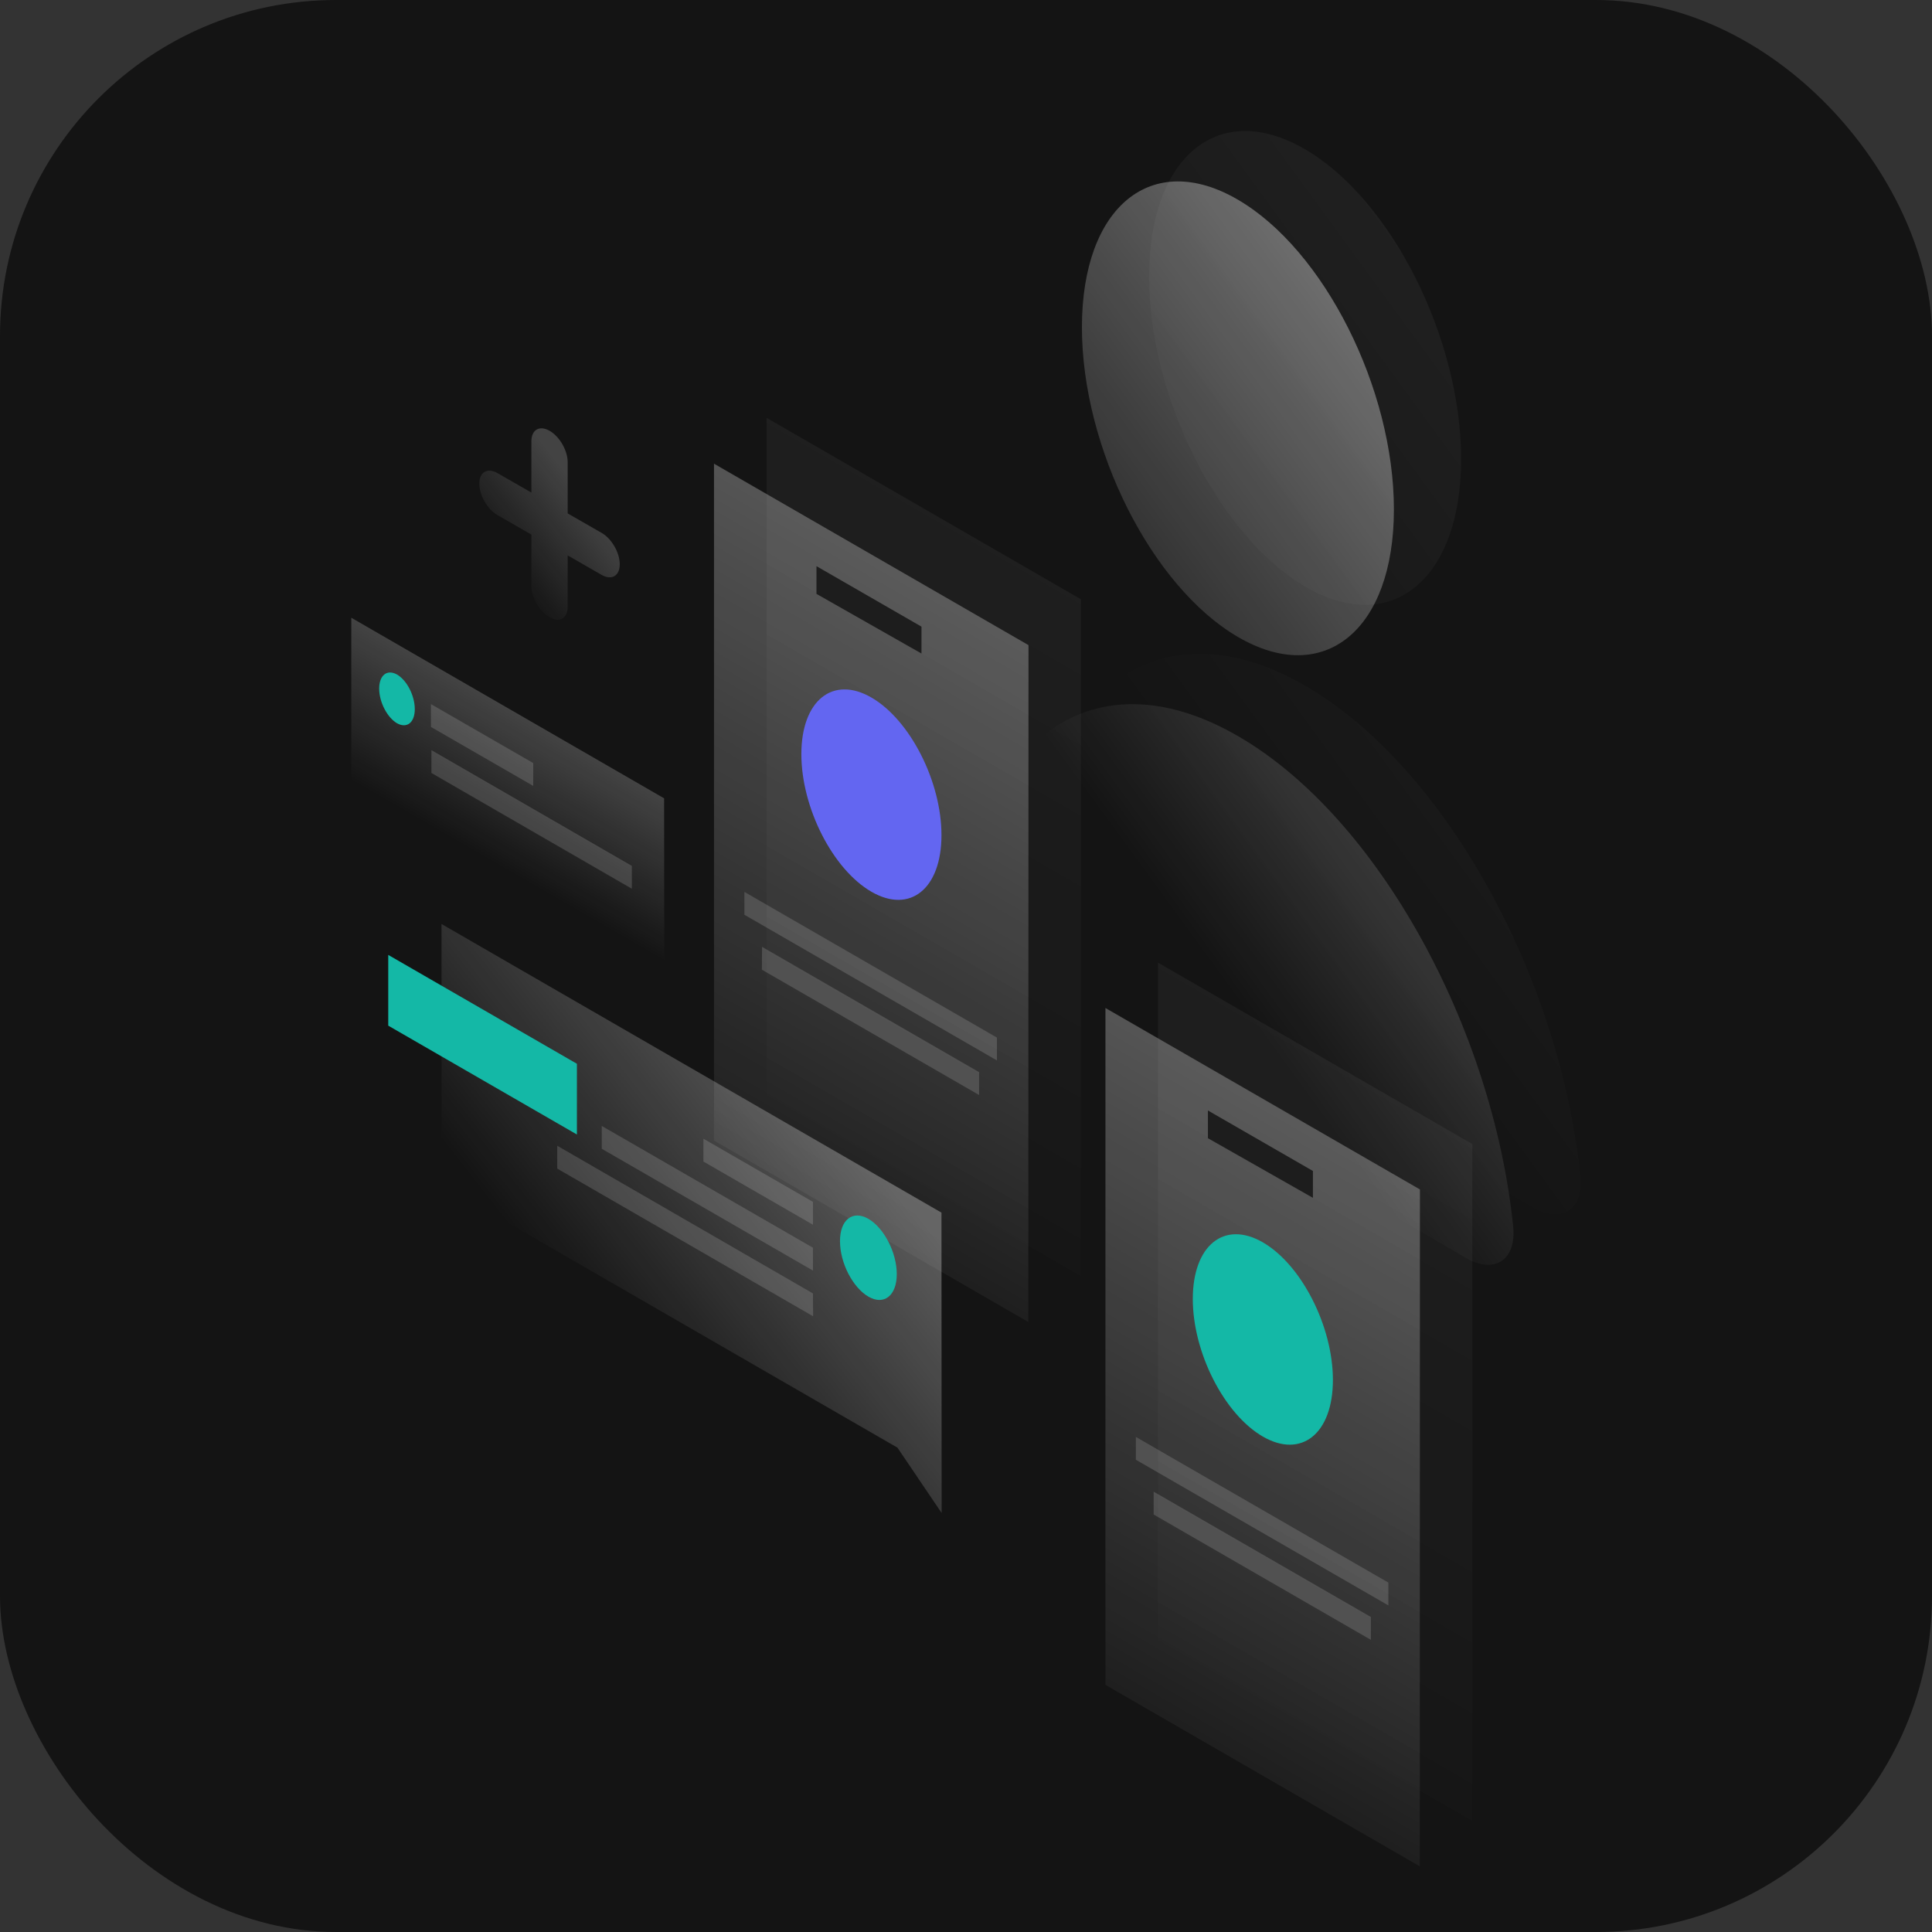 <svg width="1150" height="1150" viewBox="0 0 1150 1150" fill="none" xmlns="http://www.w3.org/2000/svg">
<rect x="0" y="0" width="1150" height="1150" fill="#333333" stroke="none"/>
<rect width="1150" height="1150" rx="200" fill="#141414"/>
<path opacity="0.5" d="M737.5 438.5C654.8 390.2 586.4 435.4 574.3 539.5C572.2 557.6 585.9 581.4 602.5 591.1L872.4 748.7C889 758.4 902.7 750.6 900.7 730.1C888.6 611.8 820.2 486.7 737.5 438.5Z" fill="url(#paint0_linear_287_1422)"/>
<path opacity="0.5" d="M829.7 303.2C829.7 375.1 788.1 409.1 736.8 379.1C685.6 349.2 644 266.7 644 194.8C644 122.9 685.6 88.9 736.9 118.9C788.2 148.8 829.7 231.4 829.7 303.2Z" fill="url(#paint1_linear_287_1422)"/>
<path opacity="0.07" d="M777.5 408.5C694.8 360.2 626.4 405.4 614.3 509.5C612.2 527.6 625.9 551.4 642.5 561.1L912.4 718.7C929 728.4 942.7 720.6 940.7 700.1C928.6 581.8 860.2 456.7 777.5 408.5Z" fill="url(#paint2_linear_287_1422)"/>
<path opacity="0.07" d="M869.7 273.2C869.7 345.1 828.1 379.1 776.8 349.1C725.6 319.2 684 236.7 684 164.8C684 92.9 725.6 58.9 776.9 88.9C828.2 118.8 869.7 201.4 869.7 273.2Z" fill="url(#paint3_linear_287_1422)"/>
<path opacity="0.2" d="M395.3 475.2L209.1 367.7V464.7L395.4 572.2L395.3 475.2Z" fill="url(#paint4_linear_287_1422)"/>
<path d="M246.9 422.1C246.9 430.1 242.2 433.8 236.3 430.5C230.5 427.1 225.7 417.9 225.7 409.9C225.7 401.9 230.4 398.2 236.3 401.5C242.2 404.9 246.9 414.1 246.9 422.1Z" fill="#14B8A6"/>
<path opacity="0.15" d="M256.5 419.1L317.4 454.2V467.8L256.5 432.7V419.1Z" fill="white"/>
<path opacity="0.15" d="M256.8 446.5L376.1 515.4V529L256.8 460.1V446.5Z" fill="white"/>
<path opacity="0.05" d="M689.3 573L876.4 681V1083.9L689.3 976V573Z" fill="url(#paint5_linear_287_1422)"/>
<path opacity="0.3" d="M845.2 708L658 600V1002.9L845.1 1110.9L845.2 708ZM719 661L781.5 697V713L719 677.5V661Z" fill="url(#paint6_linear_287_1422)"/>
<path opacity="0.15" d="M676.1 855.3L826.4 942V955.6L676.1 868.9V855.3Z" fill="white"/>
<path opacity="0.15" d="M686.7 887.9L816 962.5V976.1L686.7 901.5V887.9Z" fill="white"/>
<path d="M793.4 821.4C793.4 789.5 774.7 752.8 751.7 739.5C728.7 726.2 710 741.3 710 773.2C710 805.1 728.7 841.8 751.7 855.1C774.7 868.4 793.4 853.3 793.4 821.4Z" fill="#14B8A6"/>
<path opacity="0.05" d="M456.3 248.7L643.4 356.7V759.6L456.3 651.6V248.7Z" fill="url(#paint7_linear_287_1422)"/>
<path opacity="0.3" d="M612.2 384L425 276V678.9L612.1 786.9L612.2 384ZM486 337L548.5 373V389L486 353.5V337Z" fill="url(#paint8_linear_287_1422)"/>
<path opacity="0.15" d="M443.1 530.9L593.4 617.6V631.2L443.1 544.5V530.9Z" fill="white"/>
<path opacity="0.15" d="M453.6 563.6L582.8 638.2V651.8L453.5 577.2L453.6 563.6Z" fill="white"/>
<path d="M560.4 497.1C560.4 465.2 541.7 428.5 518.7 415.2C495.7 401.9 477 417 477 448.9C477 480.8 495.7 517.5 518.7 530.8C541.7 544.1 560.4 529 560.4 497.1Z" fill="#6366F1"/>
<path opacity="0.3" d="M560.4 721.8L262.8 550L262.9 705.1L534.2 861.7L560.5 900.6L560.4 721.8Z" fill="url(#paint9_linear_287_1422)"/>
<path d="M231.1 610.5V568.4L343.4 633.2V675.3L231.1 610.5Z" fill="#14B8A6"/>
<path opacity="0.15" d="M483.9 715.4L418.7 677.8V691.4L483.9 729V715.4Z" fill="white"/>
<path opacity="0.15" d="M483.9 742.7L358.2 670.2V683.8L483.9 756.3V742.7Z" fill="white"/>
<path opacity="0.15" d="M483.9 769.9L331.7 682V695.6L484 783.5L483.9 769.9Z" fill="white"/>
<path d="M500 738.9C500 751.7 507.6 766.4 516.9 771.8C526.2 777.2 533.8 771.2 533.8 758.4C533.8 745.6 526.2 730.9 516.9 725.5C507.5 720.1 499.9 726.1 500 738.9Z" fill="#14B8A6"/>
<path opacity="0.2" d="M327.1 256.4C333.1 259.8 337.9 268.2 337.9 275.1V305.6L358.1 317.2C364.1 320.6 368.9 329 368.9 335.9C368.9 342.8 364.1 345.6 358.1 342.2L337.9 330.6V361.1C337.9 368 333.1 370.8 327.1 367.4C321.1 364 316.3 355.6 316.3 348.7V318.2L296.1 306.6C290.1 303.2 285.3 294.8 285.3 287.9C285.3 281 290.1 278.2 296.1 281.6L316.3 293.2V262.7C316.3 255.8 321.1 253 327.1 256.4Z" fill="url(#paint10_linear_287_1422)"/>
<defs>
<linearGradient id="paint0_linear_287_1422" x1="1078.74" y1="359.718" x2="742.813" y2="604.764" gradientUnits="userSpaceOnUse">
<stop stop-color="white"/>
<stop offset="1" stop-color="white" stop-opacity="0"/>
</linearGradient>
<linearGradient id="paint1_linear_287_1422" x1="907.545" y1="124.499" x2="571.622" y2="369.545" gradientUnits="userSpaceOnUse">
<stop stop-color="white"/>
<stop offset="1" stop-color="white" stop-opacity="0"/>
</linearGradient>
<linearGradient id="paint2_linear_287_1422" x1="1118.74" y1="329.718" x2="782.814" y2="574.764" gradientUnits="userSpaceOnUse">
<stop stop-color="white"/>
<stop offset="1" stop-color="white" stop-opacity="0"/>
</linearGradient>
<linearGradient id="paint3_linear_287_1422" x1="947.545" y1="94.499" x2="611.622" y2="339.545" gradientUnits="userSpaceOnUse">
<stop stop-color="white"/>
<stop offset="1" stop-color="white" stop-opacity="0"/>
</linearGradient>
<linearGradient id="paint4_linear_287_1422" x1="323.215" y1="433.592" x2="281.204" y2="506.377" gradientUnits="userSpaceOnUse">
<stop stop-color="white"/>
<stop offset="1" stop-color="white" stop-opacity="0"/>
</linearGradient>
<linearGradient id="paint5_linear_287_1422" x1="891.522" y1="640.289" x2="659.803" y2="1041.74" gradientUnits="userSpaceOnUse">
<stop stop-color="white"/>
<stop offset="1" stop-color="white" stop-opacity="0"/>
</linearGradient>
<linearGradient id="paint6_linear_287_1422" x1="860.227" y1="667.239" x2="628.508" y2="1068.69" gradientUnits="userSpaceOnUse">
<stop stop-color="white"/>
<stop offset="1" stop-color="white" stop-opacity="0"/>
</linearGradient>
<linearGradient id="paint7_linear_287_1422" x1="658.515" y1="315.97" x2="426.796" y2="717.424" gradientUnits="userSpaceOnUse">
<stop stop-color="white"/>
<stop offset="1" stop-color="white" stop-opacity="0"/>
</linearGradient>
<linearGradient id="paint8_linear_287_1422" x1="627.226" y1="343.238" x2="395.507" y2="744.692" gradientUnits="userSpaceOnUse">
<stop stop-color="white"/>
<stop offset="1" stop-color="white" stop-opacity="0"/>
</linearGradient>
<linearGradient id="paint9_linear_287_1422" x1="495.501" y1="659.684" x2="341.851" y2="779.988" gradientUnits="userSpaceOnUse">
<stop stop-color="white"/>
<stop offset="1" stop-color="white" stop-opacity="0"/>
</linearGradient>
<linearGradient id="paint10_linear_287_1422" x1="347.978" y1="295.389" x2="295.62" y2="336.709" gradientUnits="userSpaceOnUse">
<stop stop-color="white"/>
<stop offset="1" stop-color="white" stop-opacity="0"/>
</linearGradient>
</defs>
</svg>
